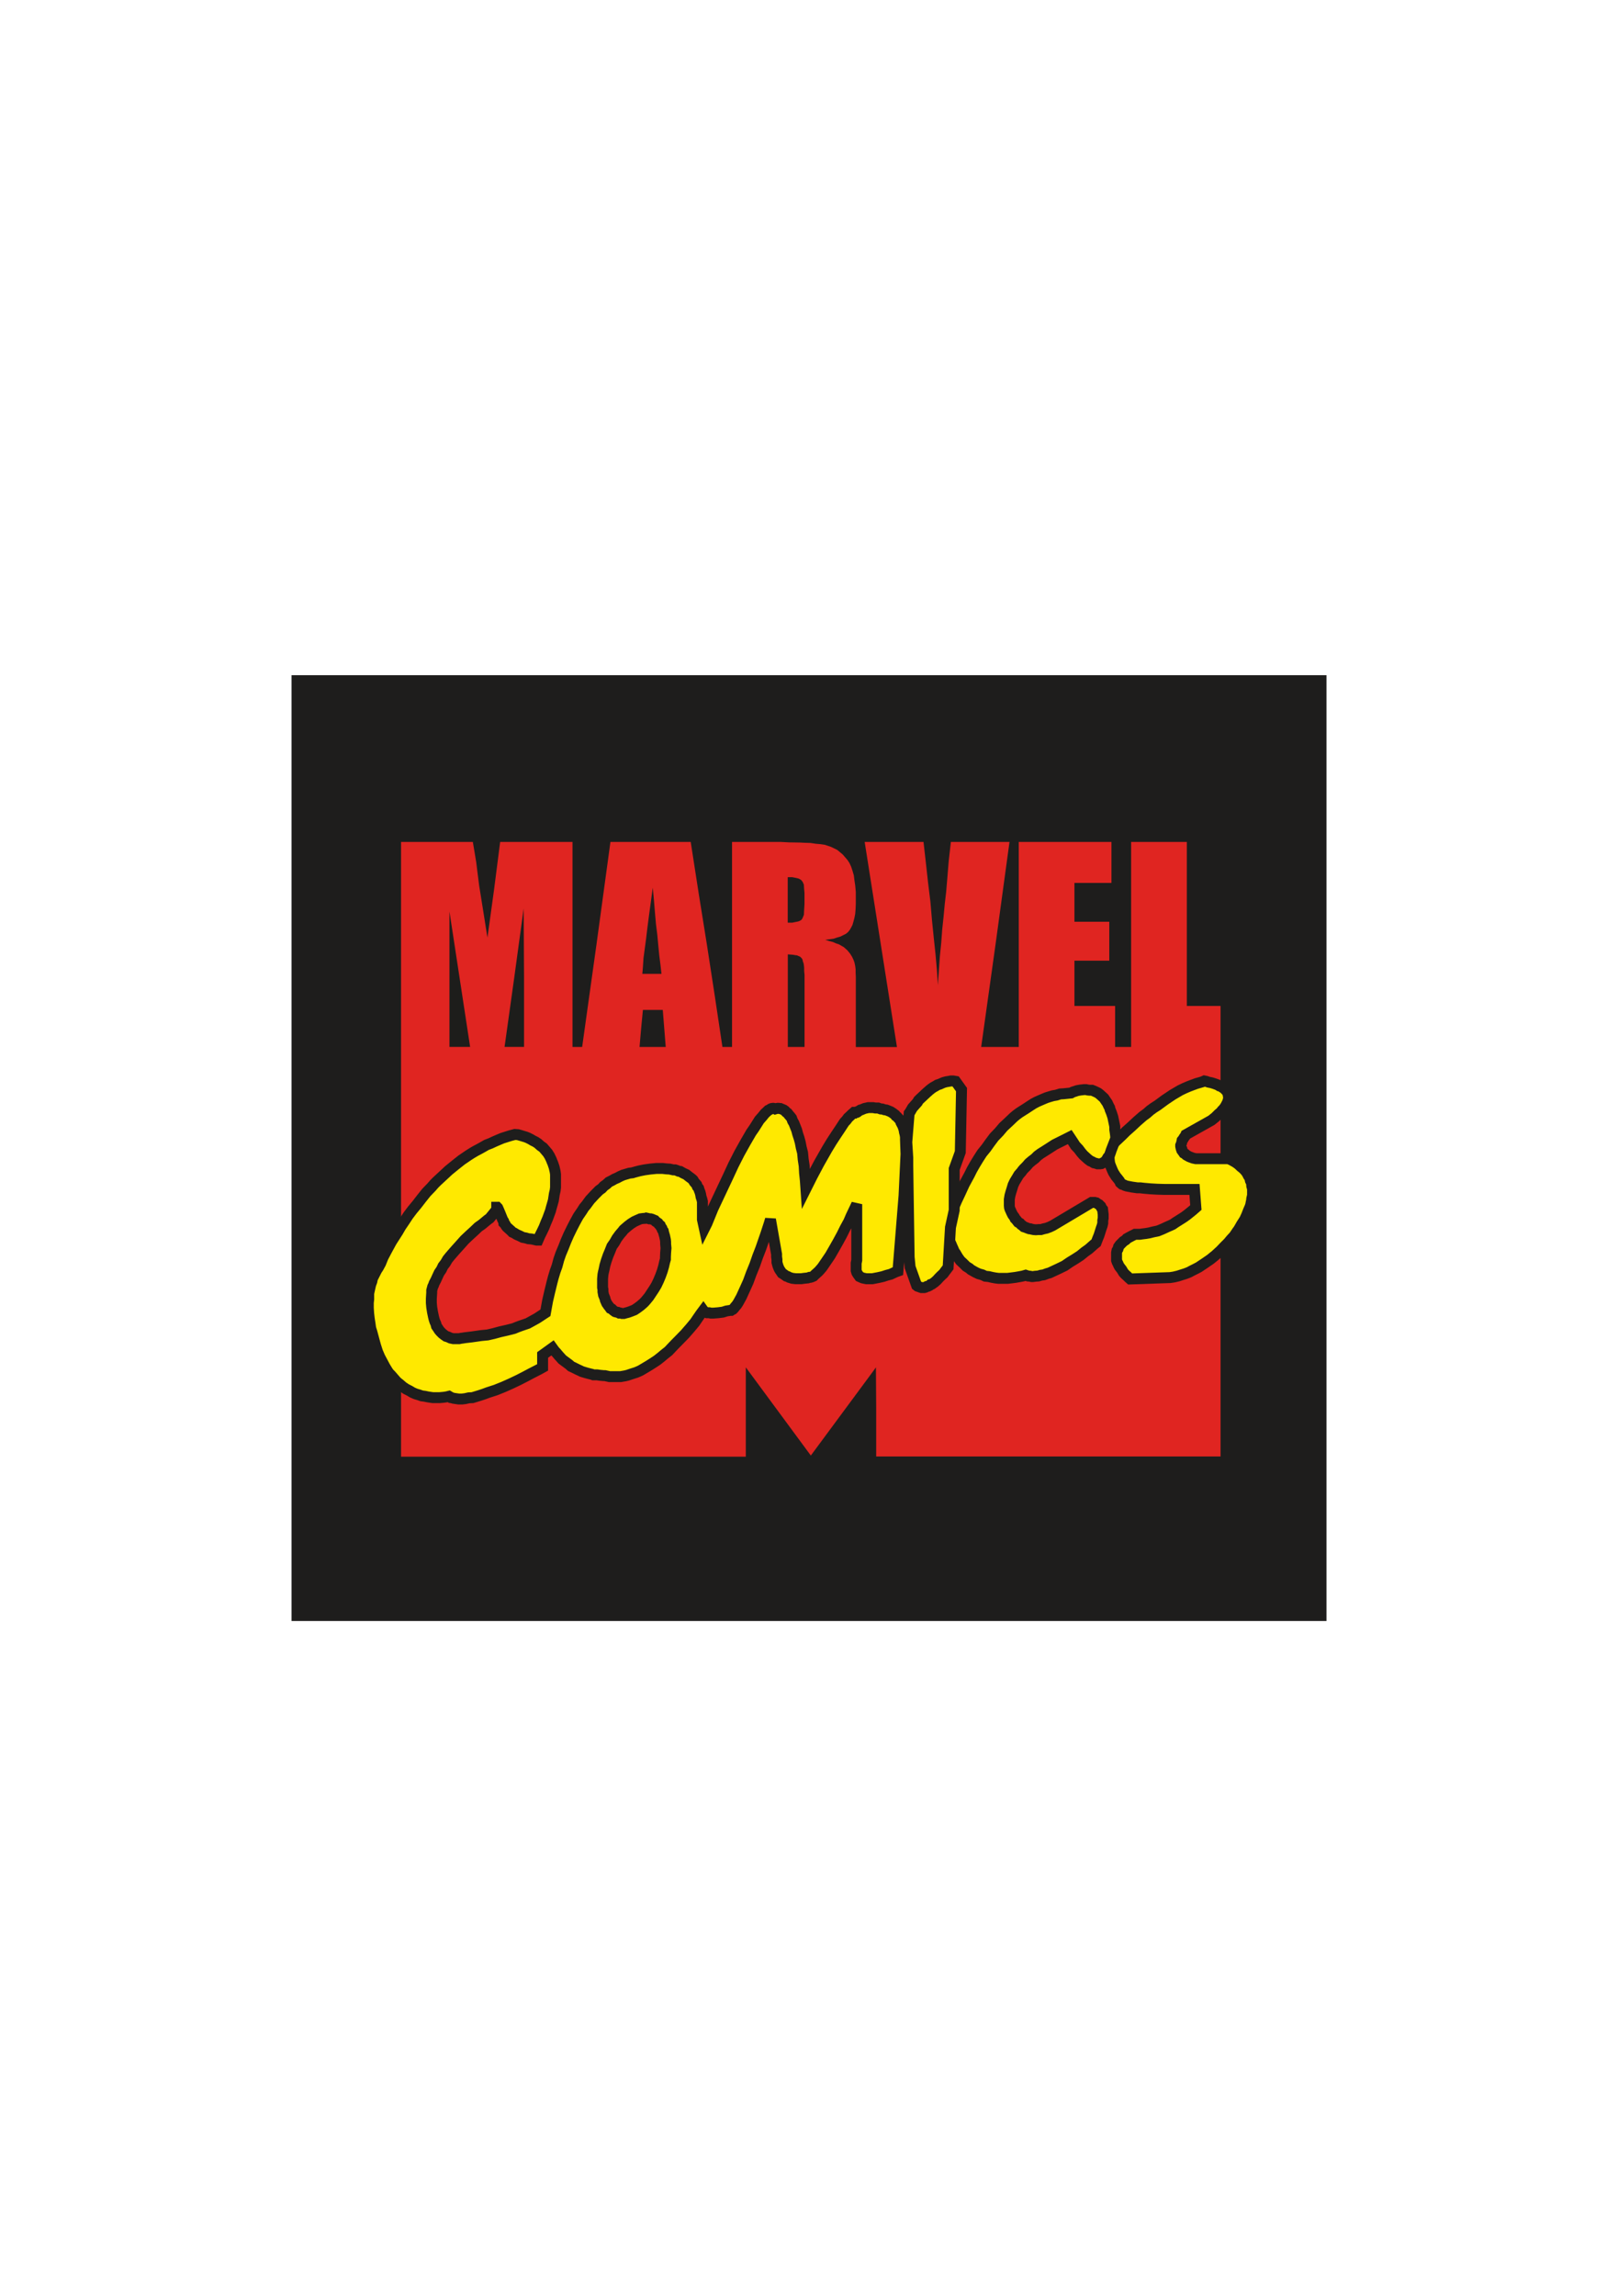 <svg id="Layer_1" data-name="Layer 1" xmlns="http://www.w3.org/2000/svg" viewBox="0 0 592 840"><defs><style>.cls-1{fill:#1e1d1c;}.cls-2{fill:#e02521;}.cls-2,.cls-3{fill-rule:evenodd;}.cls-3{fill:#ffe900;stroke:#1e1d1c;stroke-width:4px;}.cls-4{fill:#1d1d1b;}</style></defs><rect class="cls-1" x="106.67" y="247" width="378.67" height="346"/><path class="cls-2" d="M234,383l.58-6.77.65-6.77h7.27L243.58,383H234Zm4.37-54.93v.09l.3-2.19.17-1.22.43,4.61.36,4.39L240,338l.5,4,.36,3.89.36,3.67.44,3.45.36,3.24h-7l.22-2.59.21-3.17.44-3.31.5-3.74.5-4.18.58-4.46.65-4.75.25-1.85m52.75,21.25-1-.18-1.87-.14V383h6.12V356.64l-.14-1.44v-1.08l-.08-.87-.14-.86-.29-.79-.07-.51-.29-.5-.57-.58-1.16-.5-.17-.05Zm.37-12.24.77-.18.72-.36.36-.29.29-.5.22-.51.28-.72.08-1.65.14-2.23v-4.11L294.2,325l-.08-1.37-.43-1-.57-.72-.87-.5-.89-.22-1.48-.29h-1.66v16.63h1.66l1.39-.28Zm29,163,.09,14.76v17.85h126V368H434.24V308H413.86v75H408V368H393.12V351.45h12.75V337.2H393.12V323h13.54V308H372.75v75H359l5.25-37.51L369.36,308H347.91l-.79,7-.58,7.05-.36,4.25-.5,4.32-.44,4.68-.5,4.75-.36,4.83-.5,5-.36,5.11-.36,5.4-.36-5.54-.51-5.76-.65-6.12-.64-6.34-.58-6.77-.86-7-.8-7.27L337.9,308H316.37l5.91,37.52,5.9,37.51H313.13V357.36l-.07-1.52v-1.22l-.14-1.15-.15-.72-.14-.65-.36-1-.51-1.08-.72-1.15-1-1.22-1.3-1.16-.86-.5-.87-.5-1.08-.36-1.15-.51-1.37-.36-1.51-.43,1.66-.22,1.44-.21,1.29-.43,1.23-.36,1-.51,1-.5.72-.58.65-.79.5-.86.51-1,.36-1.23.36-1.36.29-1.52.14-1.8.07-1.87v-4.32l-.21-2.3-.29-1.95-.22-1.8-.5-1.72L311.4,317l-.64-1.36-.72-1.08-1.73-2-2-1.66-2.23-1.08-2.38-.79-1.44-.21-1.72-.15-2-.29-2.16-.07-1.54-.08-3.23-.06h-.7L285.7,308H267.84v75h-3.52l-2.81-18.79-2.88-18.72-3-18.72L252.72,308H223.35l-5.11,37.52L213,383h-3.53V308H183l-2.24,17.5L178.35,343l-1.51-9.51-1.52-9.5-.57-4.47-.51-4.1-.64-3.89L173,308H146.74V532.89H272.88V506.63l0-6.42,23.79,32.26,22.76-30.79Z"/><polygon class="cls-3" points="407.24 418.63 408.03 417.69 410.4 415.46 411.99 413.88 413.86 412.22 416.02 410.2 418.25 408.26 419.55 407.32 420.77 406.24 422.14 405.24 423.51 404.37 426.24 402.36 429.05 400.48 431.86 398.83 433.37 398.11 434.88 397.46 436.4 396.88 437.76 396.38 439.27 395.95 440 395.73 440.64 395.44 441.36 395.59 442.16 395.88 443.24 396.09 444.39 396.45 445.54 396.88 446.12 397.24 446.76 397.32 447.27 397.82 447.77 398.11 448.27 398.61 448.64 398.97 449 399.48 449.28 399.98 449.36 400.48 449.5 401.2 449.5 401.85 449.5 402.07 449.36 402.5 449.14 403.22 448.78 403.94 448.27 404.88 447.63 405.74 447.12 406.24 446.76 406.75 445.76 407.61 444.68 408.69 443.24 409.84 433.88 415.1 433.73 415.46 433.16 416.25 432.87 416.76 432.51 417.19 432.36 417.98 432.15 418.63 432 418.99 432 419.35 432.15 420.07 432.29 420.5 432.51 420.64 432.65 421.15 432.87 421.44 433.16 421.87 433.66 422.16 434.02 422.52 434.52 422.81 435.17 423.16 435.75 423.38 436.54 423.67 437.55 423.88 449.5 423.88 450.29 424.24 450.87 424.53 452.02 425.18 453.03 425.9 454.11 426.91 454.76 427.41 455.4 428.06 455.91 428.64 456.41 429.43 456.77 430.15 457.27 430.87 457.49 431.88 457.92 432.74 458 433.89 458.28 434.9 458.28 436.05 458.28 437.28 458 438.5 457.92 439.29 457.78 439.87 457.64 440.66 457.42 441.38 456.77 442.89 456.12 444.55 455.4 446.13 454.25 447.93 453.17 449.81 452.74 450.38 451.52 452.18 450.51 453.26 449.36 454.63 447.99 456 446.55 457.51 444.75 459.16 442.88 460.68 440.79 462.12 438.63 463.56 437.55 464.13 436.25 464.78 435.03 465.43 433.73 465.93 432.36 466.36 431 466.8 429.48 467.16 428.12 467.37 413.5 467.88 412.92 467.37 412.42 466.87 411.77 466.29 411.41 465.93 411.05 465.5 410.4 464.42 409.61 463.41 409.25 462.76 409.04 462.26 408.75 461.69 408.53 461.04 408.53 460.24 408.53 459.67 408.53 458.88 408.53 458.3 408.68 457.51 409.04 456.93 409.25 456.14 409.76 455.42 410.4 454.77 411.05 454.12 411.92 453.55 412.28 453.12 412.92 452.76 414 452.18 415.3 451.53 415.66 451.53 417.03 451.53 418.04 451.39 419.26 451.24 420.48 451.03 421.92 450.67 423.65 450.31 425.24 449.66 427.11 448.8 428.12 448.36 429.05 447.93 429.99 447.28 431 446.64 433.16 445.27 434.16 444.55 435.24 443.69 436.4 442.75 437.55 441.74 437.04 435.12 435.75 435.12 432.8 435.12 428.4 435.12 426.03 435.12 423.36 435.04 420.92 434.9 418.54 434.69 417.24 434.54 416.16 434.54 414.15 434.25 412.28 433.89 411.63 433.68 411.05 433.39 410.55 433.24 410.12 432.88 409.9 432.67 409.76 432.31 409.61 432.02 409.11 431.37 408.24 430.29 407.38 428.92 407.02 428.13 406.66 427.27 406.3 426.4 406.01 425.54 405.87 424.53 405.8 423.67 405.8 422.66 405.87 422.3 406.01 421.8 407.24 418.63"/><polygon class="cls-3" points="346.61 451.24 346.61 451.17 346.54 450.88 346.54 450.52 346.61 450.02 346.61 449.37 346.9 448.8 347.04 448.15 347.4 446.64 347.76 445.27 348.12 444.12 348.56 443.04 349.13 441.31 350 439.29 351.29 436.56 352.81 433.24 354.68 429.79 355.61 427.92 356.76 425.9 357.99 423.88 359.28 421.87 360.8 420 362.24 417.98 363.75 415.96 365.55 414.09 367.13 412.22 369 410.49 370.88 408.69 371.74 407.97 372.89 407.11 373.9 406.46 375.05 405.74 377.14 404.37 378.15 403.72 379.37 403.08 380.52 402.57 381.68 402.07 382.9 401.56 384.05 401.2 385.28 400.84 386.5 400.63 387.87 400.2 389.16 400.12 390.53 399.98 391.9 399.84 392.55 399.48 393.27 399.26 394.13 398.97 395.28 398.76 396.65 398.61 397.37 398.61 398.02 398.76 398.74 398.83 399.53 398.83 400.25 399.12 401.04 399.48 401.76 399.84 402.41 400.34 403.13 400.99 403.92 401.71 404.5 402.57 405.15 403.51 405.65 404.59 406.01 405.24 406.16 405.88 406.66 407.11 407.16 408.62 407.52 410.35 407.88 412.08 407.88 413.23 408.03 414.24 408.17 415.32 408.24 416.47 406.52 420.93 406.37 421.44 406.16 422.01 405.87 422.81 405.36 423.38 404.86 424.24 404.64 424.68 404.28 424.89 403.92 425.25 403.49 425.4 402.99 425.69 402.48 425.76 402.05 425.76 401.55 425.76 400.9 425.54 400.25 425.4 399.68 425.04 398.88 424.68 398.02 424.03 397.3 423.38 396.36 422.52 395.5 421.51 394.64 420.36 393.48 419.13 392.55 417.69 391.4 415.96 390.39 416.47 387.65 417.84 385.92 418.7 383.91 420 381.89 421.29 380.74 422.01 379.66 422.81 378.65 423.81 377.5 424.68 376.49 425.54 375.56 426.62 374.55 427.63 374.12 428.13 373.76 428.64 372.75 429.79 372.03 431.01 371.24 432.31 370.66 433.53 370.3 434.76 369.87 436.12 369.51 437.42 369.29 438.79 369.29 439.51 369.29 440.3 369.29 441.02 369.36 441.74 369.51 442.24 370.16 443.69 370.52 444.4 371.16 445.27 371.38 445.77 371.74 446.13 372.53 447.14 373.18 447.5 373.61 448 374.12 448.36 374.62 448.8 375.27 449.01 375.99 449.3 376.64 449.52 377 449.52 377.43 449.66 378.15 449.81 379.01 449.88 380.02 449.81 380.88 449.81 381.89 449.52 382.9 449.3 384.05 448.87 385.13 448.36 399.39 439.87 399.68 439.87 400.18 439.87 400.54 439.87 401.12 440.01 401.62 440.37 402.12 440.66 402.48 441.02 402.77 441.31 402.92 441.67 403.13 442.03 403.42 442.39 403.49 443.04 403.64 444.26 403.64 445.63 403.49 446.49 403.49 447.43 403.28 448.36 402.92 449.37 402.12 451.89 401.62 453.12 401.04 454.63 400.25 455.28 398.38 456.93 396.87 458.01 395.28 459.31 393.41 460.53 391.4 461.76 389.52 463.05 387.29 464.13 385.13 465.14 384.05 465.64 383.04 465.93 381.89 466.36 380.88 466.51 379.88 466.8 378.87 466.87 377.86 467.01 377.5 467.01 376.92 466.87 376.13 466.8 375.27 466.51 374.26 466.8 373.18 467.01 371.52 467.3 369.8 467.52 368.64 467.66 367.64 467.66 366.56 467.66 365.4 467.66 364.25 467.52 363.03 467.3 361.81 467.01 360.51 466.87 359.43 466.36 358.13 466 356.91 465.43 355.76 464.78 355.25 464.49 354.68 463.99 353.52 463.27 352.88 462.62 352.37 462.12 351.36 461.18 350.43 459.88 349.64 458.52 349.13 457.8 348.77 456.93 348.41 456.14 348.05 455.28 347.26 453.55 347.12 452.54 346.76 451.39 346.61 451.24"/><path class="cls-3" d="M331.49,422.16l-.72,15.26L328.54,465l-.79.28-1.87.87-1.37.36L323,467l-1.59.36-1.51.29-.72.14H317l-.72-.14-.65-.14-.5-.22-.65-.29-.36-.5-.36-.51-.29-.5-.21-.72v-2.66l.21-1.08V440.52l-2.09,4.39-.86,2-1.3,2.38L308,451.75l-1.37,2.52-1.51,2.66-1.37,2.38-1.51,2.23-1.37,2-.72.86-.65.72-.72.65-.64.57-.51.51-.65.29-.5.14h-.29l-.65.22-1.36.14-1,.14H291.1l-1.22-.14-1.16-.36-.5-.29-.5-.14-.51-.36-.5-.36-.58-.36-.43-.65-.36-.5L285,464l-.29-.72-.21-.65-.22-.86v-1l-.14-1v-.94l-2.24-12.74-.43,1.44-1.22,3.74-1.87,5.4-1.16,3-1.08,3.09-1.29,3.17-1.08,2.95-1.3,2.88-1.22,2.67-.51.93-.64,1.16-.51.79L269,478l-.51.65-.36.36-.43.21-.22.15h-.28l-1.37.21-1.37.43-1.73.22-1.73.14h-.93l-.58-.14h-.79l-.5-.22-.58-.28-.14-.15-.15-.21-.86,1.15-1,1.44-1.22,1.8-1.66,2L250.64,488l-2.31,2.37-1.22,1.23-1.23,1.29-1.29,1.37-1.37,1.08-1.37,1.15-1.37,1.08-1.51,1-1.58,1-1.44.86-1.59.94-.79.36-.86.36-1.59.5-1.51.51-.86.21-.87.15-.79.14H223l-1.66-.36h-.5l-1.44-.14-1-.15h-1.3l-.57-.21-.65-.15-1.37-.36-1.65-.5-.72-.36-.65-.29-1.73-.86-.79-.36-.72-.65-.87-.65-.79-.58-.86-.64-.58-.65-.79-.87-.72-.86-.79-.86-.72-1-3.6,2.59v4.54l-1.15.64-3.1,1.59-2.16,1.15-2.38,1.22-2.73,1.3-2.74,1.22-2.88,1.16-2.88.93L177,510l-1.51.5-2.59.79-1.37.07-1.3.29-1.22.15h-1.15l-1-.15-.94-.14-.5-.15-.43-.07-.36-.29-.36-.21-.87.21-1,.15-1.51.14h-2.52l-1-.14-.93-.15-1-.21-1.15-.15-1-.36-1.22-.36-1.16-.5-1.08-.65-1.29-.65-.51-.36-.57-.36-1.15-1-.65-.51-.58-.5-1-1.15-.5-.58L143,503l-.65-.65-.51-.72-1-1.65L140,498.4l-1-1.87-.86-2-.72-2.24-.65-2.37-.21-.79-.51-1.88-.43-1.36-.22-1.59-.28-1.8-.22-1.87-.14-2.09v-2l.14-1.23v-2.16l.22-1,.5-2.23.43-1.15.22-1.08.5-1,.51-1,.5-1,.65-1,.86-1.59.87-2.16,1.36-2.59,1.73-3.17,2.31-3.6,1.08-1.87,1.36-2,1.37-2.09,1.51-2,1.66-2,1.73-2.24,1.73-2.16,1.87-1.94,1-1.15,1-1,2.16-2,1.08-1,1-.94,2.38-1.94,2.37-1.88,2.52-1.72,1.37-.87,1.23-.72,1.36-.72,1.3-.72,1.37-.79,1.51-.58,1.37-.64,1.51-.65,1.37-.58,1.58-.5,1.37-.43,1.66-.44,1.15.08,1.22.36,1.66.5.72.29,1,.5.86.51,1,.5.86.58.87.79.5.36.5.36.8.93.43.51.43.5.72,1.15.65,1.37.21.58.29.65.51,1.51.36,1.58.14,1v4.75l-.14,1.15-.29,1.23-.36,2.37-.36,1.3-.36,1.22-.36,1.37-.51,1.37-.5,1.37-.65,1.51-.65,1.66-.72,1.51-.79,1.58-.72,1.66h-.5l-1.23-.29-.79-.14-1-.08-.93-.28-1.15-.22-1-.5-.65-.29-.5-.22-1.08-.65-.51-.21-.5-.51-.87-.79-.64-.57-.36-.44-.29-.57-.51-.51-.07-.64-.36-.58-.93-2.3-.58-1.37-.29-.65-.21-.22h-.15v.87l-2.59,3.17-.79.57-2,1.66L175,448.87l-1.51,1.44-1.73,1.58L170,453.55l-1.73,1.94-1.8,2-1,1.15-.86,1-.87,1.08L163,462l-.93,1.23-.58,1.22-.79,1.15-.58,1.23-.65,1.44-.64,1.22-.22.65-.29.58-.36,1.36v.8l-.14,2.23v1.51l.14,1.58.29,1.8.36,1.73.22.87.28.86.36.79.22.87.5.72.51.79.5.57.65.65.65.51.72.5.72.22.93.43,1,.21H168l.65-.14.57-.07.94-.15,2.38-.28,3.6-.51,2.23-.21,2.23-.51,2.38-.65,2.52-.57L188,486l1.22-.5,1.37-.51,2.52-.86,2.23-1.23,1.15-.64,1-.65,1.08-.72,1-.65.36-2,.43-2.37.72-3.1.86-3.53.51-1.94.65-2.16.72-2,.64-2.37.72-2.09,1-2.38.87-2.23,1-2.3,1.16-2.38,1.15-2.23,1.22-2.23,1.37-2,.72-1.15.79-.94,1.37-1.87.86-.93.87-.94,1.65-1.66,1-.72.72-.79,1-.72.86-.79,1.16-.58.86-.5,1.15-.5.94-.51,1.15-.5,1-.29,1.22-.36,1.15-.14.22-.08,1-.28,1.37-.36,1.8-.36,2.08-.29,2.24-.22h2.37l1.3.15,1.22.07,1.3.29H247l.65.21.65.29.58.07,1.15.65,1.08.5,1,.8.5.36.65.5.36.36.36.65.93,1.08.22.65.5.64.22.72.29.72.21.8.15.86.29.86.21.87v6.55l.72,3.31.94-1.87,2.23-5.47,3.46-7.35,2-4.24,2-4.32,2.16-4.25,2.23-4,2.09-3.6,1.15-1.66,1-1.58.86-1.37,1.15-1.3.87-1.08.86-.79.36-.36.51-.22.36-.28.36-.15.43-.07H283l.36.07.29.15.51-.15.36-.07h.36l.28.07h.36l.36.15.87.36.5.36.36.43.51.36.5.65.5.57.51.65.36,1,.5.86,1,2.52.36,1.37.5,1.51.44,1.59.36,1.87.5,1.94.22,2.38.36,2.37.14,2.6.29,2.8.21,3,2.31-4.61,2.52-4.75,2.95-5.19,1.66-2.73,1.65-2.52,1.59-2.38,1.36-2.09.8-.86.57-.79.79-.72.51-.51.57-.5h.29l.22-.29h.29l.21-.07.15.07h.21l.15-.07.36-.29.79-.5.36-.08.65-.28.57-.22.65-.14.65-.15h1.73l.86.15h1l1,.36h.5l.86.28.65.08.72.28.87.36.79.51.86.65.22.36.5.36.43.5.36.36.36.5.22.65.65,1.23.29.79.21.72.15.86.21.79.15.94v.94Zm-109.65,39-.51,1.73-.36,1.73-.21.86-.15.79-.14,1.59V471l.14.72v.8l.22,1.22.5,1.22.15.65.28.65.22.5.36.51.29.43.36.43.36.51.5.21.36.36.36.29.51.36.5.14.5.08.51.28h.5l.51.15h.64l.51-.15,1.08-.28,1-.36,1.29-.51,1.08-.72,1.15-.86,1-.87.51-.5.57-.65,1-1.22.86-1.3,1-1.51.87-1.44.79-1.66.72-1.72.65-1.8.5-1.73.36-1.59.29-1v-.8l.07-1.58.14-1.66-.14-1.51v-.72l-.07-.79-.29-1.37-.36-1.22-.14-.65-.36-.5-.15-.51-.36-.5-.21-.51-.51-.43-.29-.43-.5-.36-.36-.22-.36-.43-.5-.21-.51-.22-.5-.14h-.51l-.5-.15-.65-.14-.5.14h-.51l-1.08.15-1.15.5-1.08.5-1.15.72-1.15.87-1,.86-.58.51-.5.64-1,1.16-1,1.36-.86,1.52-1,1.44-.65,1.65-.72,1.73Z"/><polygon class="cls-3" points="333 463.56 332.64 459.88 332.14 426.4 332.14 423.52 331.78 417.84 332.64 407.25 333 406.75 333.87 405.24 335.67 403.22 336.03 402.57 336.53 402.07 337.69 400.99 338.91 399.84 340.13 398.76 340.78 398.25 341.5 397.75 342.29 397.32 343.01 396.88 343.88 396.6 344.67 396.24 345.39 395.95 346.25 395.73 347.12 395.59 347.91 395.44 348.77 395.44 349.64 395.59 351.8 398.61 351.36 421.44 349.13 427.63 349.13 442.75 347.76 449.01 346.9 463.63 345.75 465.14 345.17 465.93 344.38 466.65 343.66 467.37 342.8 468.31 342 469.03 341 469.75 340.49 469.89 340.13 470.25 339.56 470.54 339.12 470.61 338.62 470.9 338.12 471.04 337.69 471.04 337.18 471.04 336.75 470.9 336.39 470.76 335.74 470.54 335.38 470.25 333 463.56"/><polygon class="cls-4" points="191.74 382.99 191.74 357.72 191.6 332.37 188.14 357.72 184.61 382.99 185.67 382.99 189.67 382.99 191.74 382.99"/><polygon class="cls-4" points="172.01 382.99 164.45 333.45 164.45 382.99 165.17 382.99 170.67 382.99 172.01 382.99"/></svg>